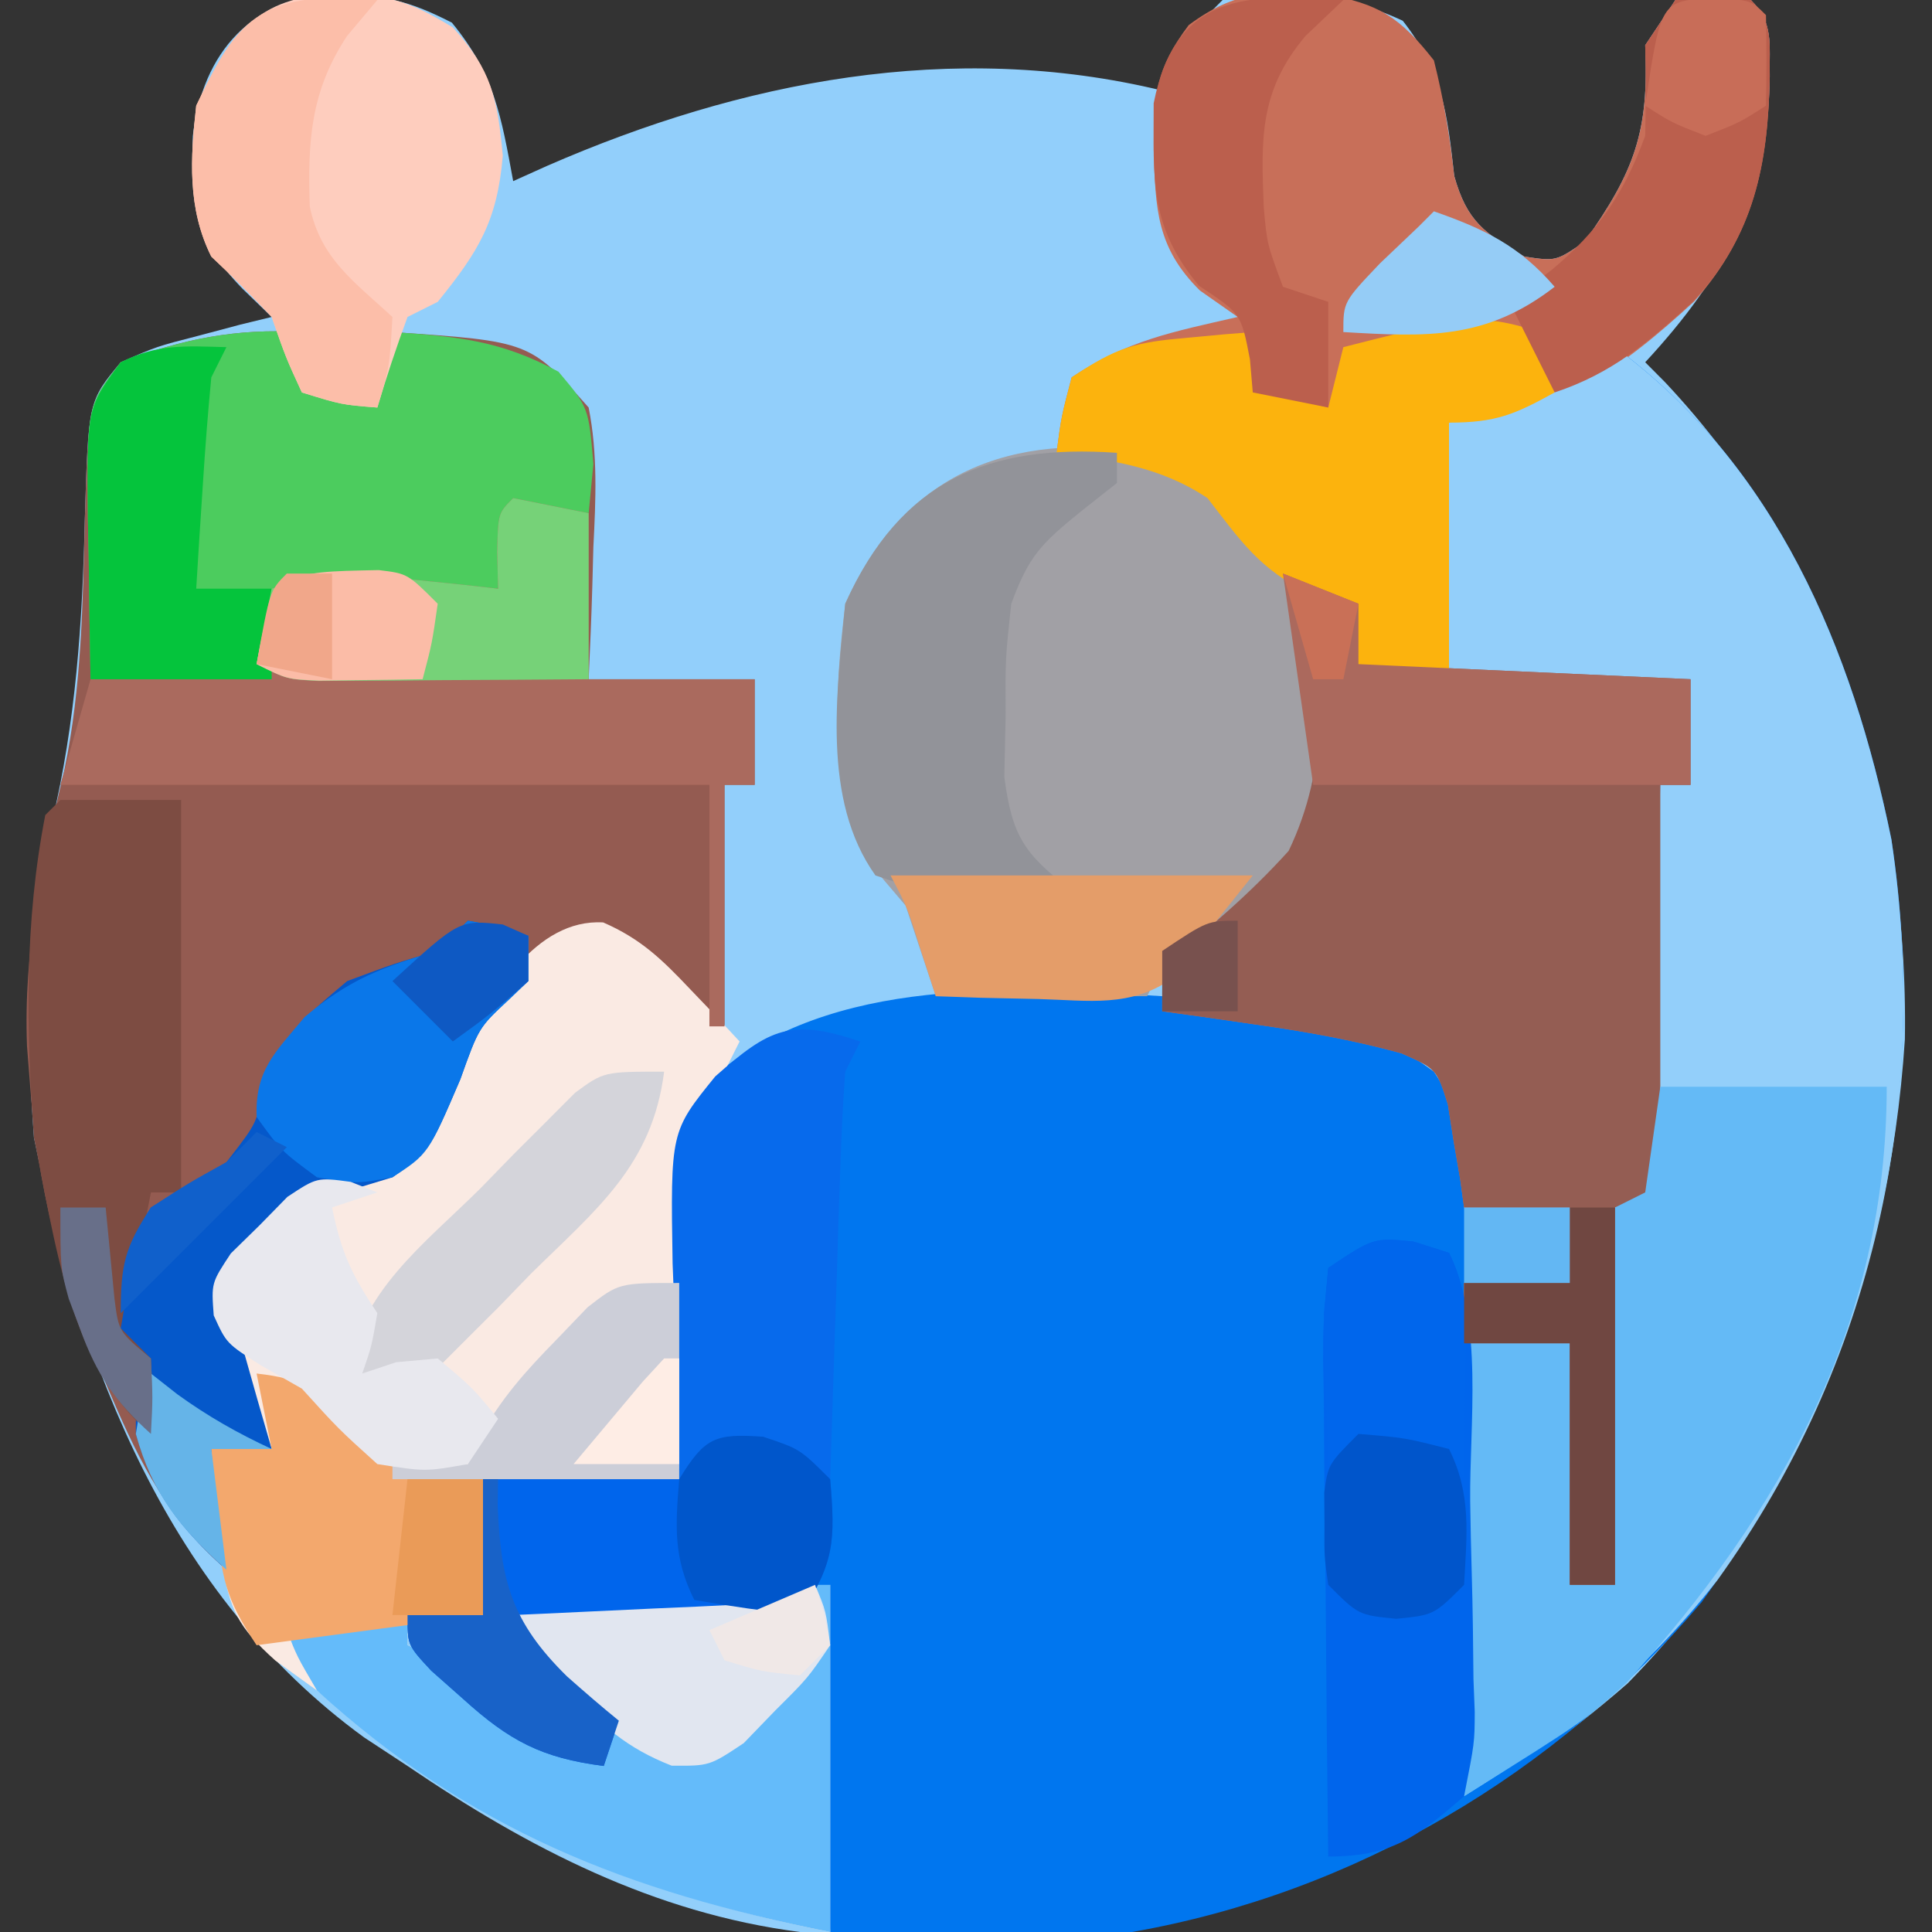 <?xml version="1.0" encoding="UTF-8"?>
<svg version="1.1" xmlns="http://www.w3.org/2000/svg" width="128" height="128">
<rect width="100%" height="100%" fill="#333333" stroke="none"/>
<path d="M0 0 C3.221 0.093 4.685 0.374 7.625 1.875 C10.433 5.279 10.895 8.054 11.688 12.375 C12.438 12.037 13.188 11.7 13.961 11.352 C26.816 5.75 40.756 3.007 54.688 6.375 C54.976 5.756 55.265 5.138 55.562 4.5 C56.688 2.375 56.688 2.375 58.688 0.375 C62.995 -0.353 66.669 -0.102 70.625 1.75 C73.246 5.086 73.579 7.876 74.035 12.035 C74.871 15.033 76.038 15.837 78.688 17.375 C80.778 17.688 80.778 17.688 82.688 16.375 C85.973 11.721 86.949 9.118 86.688 3.375 C87.347 2.385 88.007 1.395 88.688 0.375 C91.25 0.125 91.25 0.125 93.688 0.375 C95.22 1.907 94.894 3.307 94.938 5.438 C94.824 13.379 91.997 18.635 86.688 24.375 C87.123 24.813 87.559 25.252 88.008 25.703 C99.107 37.524 104.154 53.18 103.891 69.238 C102.84 85.457 96.975 100.222 85.52 111.906 C69.208 126.126 51.853 129.751 30.688 128.375 C21.005 127.125 12.672 122.799 4.688 117.375 C3.739 116.751 2.79 116.127 1.812 115.484 C-11.136 106.061 -16.908 90.995 -20.062 75.75 C-20.602 68.47 -20.584 62.02 -18.875 54.875 C-17.283 48.163 -16.854 41.659 -16.692 34.771 C-16.456 26.952 -16.456 26.952 -14.312 24.375 C-11.93 23.328 -11.93 23.328 -9.188 22.625 C-7.822 22.261 -7.822 22.261 -6.43 21.891 C-5.731 21.72 -5.032 21.55 -4.312 21.375 C-4.952 20.756 -5.591 20.137 -6.25 19.5 C-9.437 16.216 -9.589 13.973 -9.539 9.41 C-8.915 3.804 -5.527 0.093 0 0 Z " fill="#92CFFB" transform="translate(22.312,-0.375)"/>
<path d="M0 0 C10.633 7.848 15.714 19.904 18.312 32.625 C21.068 51.015 16.519 68.144 5.746 83.137 C-3.902 94.533 -17.259 102.417 -32 105 C-33.62 105.076 -35.242 105.108 -36.863 105.098 C-37.663 105.095 -38.463 105.093 -39.286 105.09 C-40.285 105.081 -41.284 105.072 -42.312 105.062 C-47.108 105.032 -47.108 105.032 -52 105 C-52.33 97.74 -52.66 90.48 -53 83 C-53.33 83.33 -53.66 83.66 -54 84 C-55.34 84.156 -56.688 84.25 -58.035 84.316 C-58.844 84.358 -59.653 84.4 -60.486 84.443 C-61.336 84.483 -62.187 84.522 -63.062 84.562 C-63.917 84.606 -64.771 84.649 -65.65 84.693 C-67.767 84.8 -69.883 84.9 -72 85 C-70.02 86.98 -68.04 88.96 -66 91 C-66.33 91.99 -66.66 92.98 -67 94 C-71.109 93.475 -73.255 92.332 -76.312 89.562 C-77.01 88.945 -77.707 88.328 -78.426 87.691 C-80 86 -80 86 -80 84 C-78.35 84 -76.7 84 -75 84 C-75 81.03 -75 78.06 -75 75 C-70.71 75 -66.42 75 -62 75 C-62.058 73.409 -62.116 71.819 -62.176 70.18 C-62.223 68.078 -62.268 65.977 -62.312 63.875 C-62.354 62.828 -62.396 61.782 -62.439 60.703 C-62.578 51.968 -62.578 51.968 -59.816 48.375 C-51.789 41.606 -39.947 42.401 -30 43 C-17.293 44.218 -17.293 44.218 -12 48 C-9.71 51.435 -9.822 52.985 -10 57 C-7.69 57 -5.38 57 -3 57 C-3 58.65 -3 60.3 -3 62 C-5.31 62 -7.62 62 -10 62 C-10 63.32 -10 64.64 -10 66 C-7.69 66 -5.38 66 -3 66 C-3 71.28 -3 76.56 -3 82 C-2.01 82 -1.02 82 0 82 C0 73.75 0 65.5 0 57 C0.66 56.67 1.32 56.34 2 56 C2.33 47.09 2.66 38.18 3 29 C3.66 29 4.32 29 5 29 C5 26.69 5 24.38 5 22 C-0.28 22 -5.56 22 -11 22 C-11 16.39 -11 10.78 -11 5 C-8.428 3.991 -5.857 2.982 -3.285 1.973 C-1.076 1.2 -1.076 1.2 0 0 Z " fill="#0076EF" transform="translate(107,23)"/>
<path d="M0 0 C0.33 1.32 0.66 2.64 1 4 C2.32 4.33 3.64 4.66 5 5 C5.33 3.35 5.66 1.7 6 0 C15.104 0.617 15.104 0.617 19 5 C19.61 8.106 19.472 11.1 19.312 14.25 C19.29 15.09 19.267 15.931 19.244 16.797 C19.185 18.865 19.096 20.933 19 23 C22.63 23 26.26 23 30 23 C30 25.31 30 27.62 30 30 C29.34 30 28.68 30 28 30 C28 35.28 28 40.56 28 46 C26.307 44.405 24.615 42.81 22.922 41.215 C21.084 39.781 21.084 39.781 18.926 40.184 C13.181 42.619 11.216 47.562 9 53 C7.172 55.524 6.158 55.952 3.125 56.875 C-0.662 58.238 -2.524 59.848 -5 63 C-5.051 64.976 -5.051 64.976 -4 67 C-3.649 68.237 -3.299 69.475 -2.938 70.75 C-2.628 71.823 -2.319 72.895 -2 74 C-3.32 74 -4.64 74 -6 74 C-5.67 76.64 -5.34 79.28 -5 82 C-8.784 78.733 -10.692 75.02 -12.625 70.5 C-12.931 69.789 -13.236 69.079 -13.551 68.347 C-16.045 62.32 -17.506 56.525 -18 50 C-18.104 48.668 -18.104 48.668 -18.211 47.309 C-18.454 40.883 -17.204 35.203 -15.727 28.977 C-14.594 23.517 -14.51 17.956 -14.379 12.396 C-14.15 4.776 -14.15 4.776 -12 2 C-7.929 0.464 -4.344 -0.263 0 0 Z " fill="#945B51" transform="translate(20,22)"/>
<path d="M0 0 C3.55 0.596 4.956 1.527 7.188 4.367 C7.832 6.924 8.247 9.406 8.535 12.027 C9.371 15.025 10.538 15.83 13.188 17.367 C15.278 17.68 15.278 17.68 17.188 16.367 C20.473 11.713 21.449 9.11 21.188 3.367 C21.848 2.377 22.508 1.387 23.188 0.367 C25.75 0.117 25.75 0.117 28.188 0.367 C29.72 1.899 29.394 3.299 29.438 5.43 C29.327 11.255 28.403 15.877 24.453 20.316 C19.758 24.656 14.808 28.367 8.188 28.367 C8.188 33.977 8.188 39.587 8.188 45.367 C13.467 45.367 18.747 45.367 24.188 45.367 C24.188 47.677 24.188 49.987 24.188 52.367 C23.527 52.367 22.867 52.367 22.188 52.367 C22.188 61.277 22.188 70.187 22.188 79.367 C21.198 79.697 20.207 80.027 19.188 80.367 C19.188 88.617 19.188 96.867 19.188 105.367 C18.198 105.367 17.207 105.367 16.188 105.367 C16.188 100.087 16.188 94.807 16.188 89.367 C13.877 89.367 11.568 89.367 9.188 89.367 C9.188 88.047 9.188 86.727 9.188 85.367 C11.498 85.367 13.807 85.367 16.188 85.367 C16.188 83.717 16.188 82.067 16.188 80.367 C13.877 80.367 11.568 80.367 9.188 80.367 C9.101 79.741 9.015 79.114 8.926 78.469 C8.785 77.651 8.645 76.834 8.5 75.992 C8.372 75.18 8.245 74.368 8.113 73.531 C7.367 71.181 7.367 71.181 5.031 70.148 C1.821 69.266 -1.328 68.708 -4.625 68.242 C-5.786 68.075 -6.948 67.907 -8.145 67.734 C-9.025 67.613 -9.905 67.492 -10.812 67.367 C-10.812 63.367 -10.812 63.367 -9.352 61.805 C-8.72 61.33 -8.088 60.856 -7.438 60.367 C-4.659 58.263 -3.039 56.668 -1.812 53.367 C-1.138 48.248 -1.014 43.095 -3.438 38.43 C-6.813 34.077 -9.783 31.818 -15.188 30.617 C-16.054 30.535 -16.92 30.452 -17.812 30.367 C-17.5 27.992 -17.5 27.992 -16.812 25.367 C-13.125 22.909 -10.116 22.355 -5.812 21.367 C-6.638 20.79 -7.463 20.212 -8.312 19.617 C-11.172 16.79 -11.265 14.237 -11.375 10.305 C-11.38 6.659 -11.261 4.964 -9.055 2.027 C-5.895 -0.312 -3.815 -0.213 0 0 Z " fill="#C86F59" transform="translate(87.812,-0.367)"/>
<path d="M0 0 C10.633 7.848 15.714 19.904 18.312 32.625 C20.924 50.055 17.118 67.344 6.782 81.691 C1.757 88.085 -2.973 91.608 -10 96 C-10 86.1 -10 76.2 -10 66 C-7.69 66 -5.38 66 -3 66 C-3 71.28 -3 76.56 -3 82 C-2.01 82 -1.02 82 0 82 C0 73.75 0 65.5 0 57 C0.99 56.505 0.99 56.505 2 56 C2.33 47.09 2.66 38.18 3 29 C3.66 29 4.32 29 5 29 C5 26.69 5 24.38 5 22 C-0.28 22 -5.56 22 -11 22 C-11 16.39 -11 10.78 -11 5 C-8.428 3.991 -5.857 2.982 -3.285 1.973 C-1.076 1.2 -1.076 1.2 0 0 Z " fill="#93CFFA" transform="translate(107,23)"/>
<path d="M0 0 C2.506 1.09 3.916 2.468 5.789 4.449 C6.403 5.09 7.016 5.731 7.648 6.391 C8.107 6.884 8.566 7.378 9.039 7.887 C7.539 10.887 7.539 10.887 6.039 13.887 C5.886 15.625 5.79 17.369 5.723 19.113 C5.681 20.145 5.639 21.176 5.596 22.238 C5.556 23.319 5.517 24.399 5.477 25.512 C5.433 26.6 5.39 27.688 5.346 28.809 C5.239 31.501 5.139 34.194 5.039 36.887 C0.749 36.887 -3.541 36.887 -7.961 36.887 C-7.961 39.857 -7.961 42.827 -7.961 45.887 C-9.611 45.887 -11.261 45.887 -12.961 45.887 C-12.961 46.547 -12.961 47.207 -12.961 47.887 C-12.404 48.114 -11.847 48.34 -11.273 48.574 C-8.961 49.887 -8.961 49.887 -6.461 52.512 C-4.052 55.346 -4.052 55.346 0.039 54.887 C-1.49 51.446 -3.589 48.794 -5.961 45.887 C-5.396 45.862 -4.831 45.837 -4.249 45.811 C-1.694 45.695 0.86 45.572 3.414 45.449 C4.304 45.41 5.193 45.371 6.109 45.33 C6.96 45.288 7.811 45.246 8.688 45.203 C9.473 45.166 10.259 45.13 11.068 45.092 C13.114 44.996 13.114 44.996 15.039 43.887 C15.039 51.477 15.039 59.067 15.039 66.887 C1.057 64.09 -7.941 59.827 -18.961 50.887 C-19.874 50.229 -20.786 49.572 -21.727 48.895 C-24.215 46.658 -24.73 45.568 -25.273 42.324 C-25.484 41.178 -25.484 41.178 -25.699 40.008 C-25.961 37.887 -25.961 37.887 -25.961 34.887 C-24.641 34.887 -23.321 34.887 -21.961 34.887 C-22.435 33.814 -22.91 32.742 -23.398 31.637 C-23.946 30.398 -24.466 29.147 -24.961 27.887 C-25.221 27.224 -25.482 26.562 -25.75 25.879 C-25.961 23.887 -25.961 23.887 -24.738 22.035 C-20.914 18.349 -18.129 16.414 -12.961 14.887 C-10.976 12.831 -10.072 11.211 -9.148 8.512 C-7.492 4.85 -4.474 -0.258 0 0 Z " fill="#FAEAE3" transform="translate(39.961,61.113)"/>
<path d="M0 0 C2.475 0.99 2.475 0.99 5 2 C5 3.32 5 4.64 5 6 C12.26 6.33 19.52 6.66 27 7 C27 9.31 27 11.62 27 14 C26.34 14 25.68 14 25 14 C25 22.91 25 31.82 25 41 C24.01 41.33 23.02 41.66 22 42 C22 50.25 22 58.5 22 67 C21.01 67 20.02 67 19 67 C19 61.72 19 56.44 19 51 C16.69 51 14.38 51 12 51 C12 49.68 12 48.36 12 47 C14.31 47 16.62 47 19 47 C19 45.35 19 43.7 19 42 C16.69 42 14.38 42 12 42 C11.914 41.374 11.827 40.747 11.738 40.102 C11.598 39.284 11.457 38.467 11.312 37.625 C11.185 36.813 11.057 36.001 10.926 35.164 C10.179 32.813 10.179 32.813 7.844 31.781 C4.633 30.899 1.484 30.341 -1.812 29.875 C-2.974 29.707 -4.135 29.54 -5.332 29.367 C-6.212 29.246 -7.093 29.125 -8 29 C-8 25 -8 25 -6.539 23.438 C-5.907 22.963 -5.276 22.489 -4.625 22 C-1.849 19.898 -0.205 18.308 1 15 C1.278 12.316 1.278 12.316 1.188 9.5 C1.181 8.562 1.175 7.623 1.168 6.656 C1.019 4.294 0.667 2.263 0 0 Z " fill="#945D53" transform="translate(85,38)"/>
<path d="M0 0 C4.425 2.212 7.195 4.948 10 9 C11.923 14.768 12.021 20.88 9.375 26.375 C6.76 29.266 4.041 31.567 1 34 C0.67 34.66 0.34 35.32 0 36 C-4.62 36 -9.24 36 -14 36 C-14.66 34.02 -15.32 32.04 -16 30 C-16.701 29.175 -17.402 28.35 -18.125 27.5 C-21.127 21.896 -20.724 16.219 -20 10 C-16.105 1.311 -9.039 -1.457 0 0 Z " fill="#A1A0A5" transform="translate(76,30)"/>
<path d="M0 0 C4.95 0 9.9 0 15 0 C15 15.668 8.059 28.103 -2.242 39.492 C-5 42 -5 42 -13 47 C-13 37.1 -13 27.2 -13 17 C-10.69 17 -8.38 17 -6 17 C-6 22.28 -6 27.56 -6 33 C-5.01 33 -4.02 33 -3 33 C-3 24.75 -3 16.5 -3 8 C-2.34 7.67 -1.68 7.34 -1 7 C-0.67 4.69 -0.34 2.38 0 0 Z " fill="#64BAF6" transform="translate(110,72)"/>
<path d="M0 0 C0.33 1.32 0.66 2.64 1 4 C2.32 4.33 3.64 4.66 5 5 C5.33 3.35 5.66 1.7 6 0 C10.318 0.293 13.179 0.555 17 2.625 C19 5 19 5 19.312 8.75 C19.209 9.822 19.106 10.895 19 12 C17.35 12 15.7 12 14 12 C13.67 13.65 13.34 15.3 13 17 C8.38 17 3.76 17 -1 17 C-1.699 19.98 -1.699 19.98 -2 23 C-5.96 23 -9.92 23 -14 23 C-14.054 20.25 -14.094 17.501 -14.125 14.75 C-14.142 13.973 -14.159 13.195 -14.176 12.395 C-14.24 4.86 -14.24 4.86 -12 2 C-7.929 0.464 -4.344 -0.263 0 0 Z " fill="#4CCC5E" transform="translate(20,22)"/>
<path d="M0 0 C2.475 0.495 2.475 0.495 5 1 C5 4.63 5 8.26 5 12 C8.63 12 12.26 12 16 12 C16 14.31 16 16.62 16 19 C15.34 19 14.68 19 14 19 C14 24.28 14 29.56 14 35 C13.67 35 13.34 35 13 35 C13 29.72 13 24.44 13 19 C-1.19 19 -15.38 19 -30 19 C-29.01 15.535 -29.01 15.535 -28 12 C-22.555 11.505 -22.555 11.505 -17 11 C-16.67 9.35 -16.34 7.7 -16 6 C-12.589 4.903 -9.793 5.058 -6.25 5.438 C-5.265 5.539 -4.28 5.641 -3.266 5.746 C-2.518 5.83 -1.77 5.914 -1 6 C-1.021 5.196 -1.041 4.391 -1.062 3.562 C-1 1 -1 1 0 0 Z " fill="#AA6A5E" transform="translate(34,33)"/>
<path d="M0 0 C0.33 0 0.66 0 1 0 C1 7.59 1 15.18 1 23 C-12.454 20.309 -22.847 16.243 -33 7 C-34.336 4.723 -34.336 4.723 -35 3 C-32.36 2.67 -29.72 2.34 -27 2 C-27 2.66 -27 3.32 -27 4 C-26.443 4.227 -25.886 4.454 -25.312 4.688 C-23 6 -23 6 -20.5 8.625 C-18.091 11.459 -18.091 11.459 -14 11 C-15.529 7.559 -17.628 4.908 -20 2 C-19.43 1.975 -18.859 1.95 -18.272 1.924 C-15.702 1.808 -13.132 1.686 -10.562 1.562 C-9.665 1.523 -8.767 1.484 -7.842 1.443 C-6.988 1.401 -6.134 1.36 -5.254 1.316 C-4.463 1.28 -3.672 1.243 -2.858 1.205 C-0.986 1.194 -0.986 1.194 0 0 Z " fill="#64BBFA" transform="translate(54,105)"/>
<path d="M0 0 C3.458 0.072 4.621 0.335 7.688 2.188 C10.272 5.015 10.642 6.895 11 10.688 C10.632 15.03 9.402 17.021 6.688 20.375 C6.027 20.705 5.367 21.035 4.688 21.375 C3.961 23.354 3.289 25.355 2.688 27.375 C0.312 27.188 0.312 27.188 -2.312 26.375 C-3.375 24.062 -3.375 24.062 -4.312 21.375 C-5.606 20.003 -6.935 18.663 -8.312 17.375 C-9.907 14.186 -9.699 10.845 -9.312 7.375 C-7.081 2.709 -5.315 0.089 0 0 Z " fill="#FECDBE" transform="translate(22.312,-0.375)"/>
<path d="M0 0 C0.495 1.98 0.495 1.98 1 4 C-1.647 5.461 -2.894 6 -6 6 C-6 11.61 -6 17.22 -6 23 C-8.31 23 -10.62 23 -13 23 C-13 21.35 -13 19.7 -13 18 C-13.742 17.773 -14.485 17.546 -15.25 17.312 C-18.532 15.746 -19.795 13.845 -22 11 C-25.13 8.914 -28.308 8.504 -32 8 C-31.688 5.625 -31.688 5.625 -31 3 C-27.965 0.976 -26.806 0.679 -23.312 0.375 C-22.504 0.3 -21.696 0.225 -20.863 0.148 C-19.941 0.075 -19.941 0.075 -19 0 C-18.67 1.32 -18.34 2.64 -18 4 C-16.68 4.33 -15.36 4.66 -14 5 C-13.67 3.68 -13.34 2.36 -13 1 C-11.586 0.634 -10.169 0.283 -8.75 -0.062 C-7.961 -0.26 -7.172 -0.457 -6.359 -0.66 C-3.896 -1.015 -2.344 -0.769 0 0 Z " fill="#FCB30D" transform="translate(102,22)"/>
<path d="M0 0 C0.784 0.247 1.567 0.495 2.375 0.75 C4.676 5.352 3.728 12.097 3.78 17.208 C3.802 18.816 3.836 20.424 3.883 22.032 C3.95 24.352 3.977 26.671 3.996 28.992 C4.024 29.709 4.052 30.426 4.08 31.164 C4.072 33.207 4.072 33.207 3.375 36.75 C0.238 39.484 -1.433 40.75 -5.625 40.75 C-5.699 35.232 -5.754 29.715 -5.79 24.197 C-5.805 22.319 -5.825 20.441 -5.851 18.563 C-5.888 15.868 -5.905 13.172 -5.918 10.477 C-5.933 9.634 -5.949 8.791 -5.965 7.923 C-5.966 5.557 -5.966 5.557 -5.625 1.75 C-2.625 -0.25 -2.625 -0.25 0 0 Z " fill="#0065EC" transform="translate(93.625,82.25)"/>
<path d="M0 0 C2.125 0.375 2.125 0.375 4 1 C4 1.99 4 2.98 4 4 C3.567 4.412 3.134 4.825 2.688 5.25 C0.719 7.084 0.719 7.084 -0.5 10.5 C-2.545 15.273 -2.545 15.273 -5 17 C-5.949 17.289 -6.897 17.578 -7.875 17.875 C-11.662 19.238 -13.524 20.848 -16 24 C-16.051 25.976 -16.051 25.976 -15 28 C-14.649 29.238 -14.299 30.475 -13.938 31.75 C-13.628 32.822 -13.319 33.895 -13 35 C-14.32 35 -15.64 35 -17 35 C-16.67 37.64 -16.34 40.28 -16 43 C-19.08 40.228 -20.83 37.997 -22 34 C-22 32.333 -22 30.667 -22 29 C-22.66 28.34 -23.32 27.68 -24 27 C-23.607 24.055 -22.606 21.49 -21 19 C-19.352 17.97 -17.685 16.969 -16 16 C-13.923 13.329 -13.923 13.329 -13.688 11.125 C-12.616 7.814 -10.627 6.218 -8 4 C-4.812 2.812 -4.812 2.812 -2 2 C-1.34 1.34 -0.68 0.68 0 0 Z " fill="#0558CA" transform="translate(31,61)"/>
<path d="M0 0 C2.64 0 5.28 0 8 0 C8 8.58 8 17.16 8 26 C7.34 26 6.68 26 6 26 C5.783 27.114 5.783 27.114 5.562 28.25 C5 31 5 31 4.312 33.188 C4.209 33.786 4.106 34.384 4 35 C4.66 35.66 5.32 36.32 6 37 C6.125 39.625 6.125 39.625 6 42 C0.577 37.599 -0.401 28.896 -1.75 22.375 C-2.281 15.201 -2.385 8.08 -1 1 C-0.67 0.67 -0.34 0.34 0 0 Z " fill="#7D4C42" transform="translate(4,53)"/>
<path d="M0 0 C3.297 0.33 4.623 0.623 7 3 C7.345 7.053 7.302 8.548 5 12 C3.121 12.432 3.121 12.432 0.867 12.512 C0.062 12.547 -0.744 12.583 -1.574 12.619 C-2.837 12.653 -2.837 12.653 -4.125 12.688 C-5.399 12.739 -5.399 12.739 -6.699 12.791 C-8.799 12.874 -10.899 12.938 -13 13 C-11.02 14.98 -9.04 16.96 -7 19 C-7.33 19.99 -7.66 20.98 -8 22 C-12.109 21.475 -14.255 20.332 -17.312 17.562 C-18.01 16.945 -18.707 16.328 -19.426 15.691 C-21 14 -21 14 -21 12 C-19.35 12 -17.7 12 -16 12 C-16 9.03 -16 6.06 -16 3 C-15.013 2.951 -14.025 2.902 -13.008 2.852 C-11.726 2.777 -10.445 2.702 -9.125 2.625 C-7.211 2.521 -7.211 2.521 -5.258 2.414 C-1.919 2.328 -1.919 2.328 0 0 Z " fill="#0065EC" transform="translate(48,95)"/>
<path d="M0 0 C0 0.66 0 1.32 0 2 C-0.784 2.619 -1.567 3.237 -2.375 3.875 C-5.052 6.042 -5.843 6.856 -7 10 C-7.393 13.599 -7.393 13.599 -7.375 17.5 C-7.403 18.81 -7.432 20.119 -7.461 21.469 C-6.941 25.452 -6.118 26.585 -3 29 C-4.604 29.027 -6.208 29.046 -7.812 29.062 C-9.152 29.08 -9.152 29.08 -10.52 29.098 C-13 29 -13 29 -16 28 C-19.587 22.969 -18.543 15.839 -18 10 C-14.318 1.785 -8.48 -0.585 0 0 Z " fill="#929399" transform="translate(74,30)"/>
<path d="M0 0 C-0.33 0.66 -0.66 1.32 -1 2 C-1.154 4.031 -1.25 6.066 -1.316 8.102 C-1.358 9.313 -1.4 10.525 -1.443 11.773 C-1.483 13.044 -1.522 14.315 -1.562 15.625 C-1.606 16.904 -1.649 18.183 -1.693 19.5 C-1.8 22.667 -1.902 25.833 -2 29 C-2.99 28.34 -3.98 27.68 -5 27 C-7.634 27.321 -9.627 27.814 -12 29 C-12.146 25.292 -12.234 21.585 -12.312 17.875 C-12.375 16.305 -12.375 16.305 -12.439 14.703 C-12.578 5.972 -12.578 5.972 -9.613 2.316 C-5.979 -0.905 -4.595 -1.532 0 0 Z " fill="#076AEC" transform="translate(57,69)"/>
<path d="M0 0 C3.214 0.357 4.08 1.084 6.375 3.5 C9.349 6.332 10.979 6.719 15 7 C15 9.97 15 12.94 15 16 C10.05 16.66 5.1 17.32 0 18 C-2.108 14.838 -2.338 13.493 -2.625 9.812 C-2.7 8.911 -2.775 8.01 -2.852 7.082 C-2.901 6.395 -2.95 5.708 -3 5 C-1.68 5 -0.36 5 1 5 C0.67 3.35 0.34 1.7 0 0 Z " fill="#F3A86D" transform="translate(17,91)"/>
<path d="M0 0 C2.475 0.99 2.475 0.99 5 2 C5 3.32 5 4.64 5 6 C12.26 6.33 19.52 6.66 27 7 C27 9.31 27 11.62 27 14 C18.75 14 10.5 14 2 14 C1.34 9.38 0.68 4.76 0 0 Z " fill="#AB695D" transform="translate(85,38)"/>
<path d="M0 0 C2.562 -0.25 2.562 -0.25 5 0 C6.532 1.532 6.206 2.932 6.25 5.062 C6.138 10.955 5.221 15.608 1.125 20.02 C-1.853 22.707 -4.165 24.722 -8 26 C-8.99 24.02 -9.98 22.04 -11 20 C-10.072 19.299 -9.144 18.598 -8.188 17.875 C-5.083 15.27 -3.417 12.857 -2 9 C-1.961 7 -1.956 5 -2 3 C-1.34 2.01 -0.68 1.02 0 0 Z " fill="#BB5F4D" transform="translate(111,0)"/>
<path d="M0 0 C1.671 0.062 1.671 0.062 3.375 0.125 C2.385 1.301 2.385 1.301 1.375 2.5 C-1.051 6.161 -1.244 9.481 -1.102 13.801 C-0.394 17.253 1.849 18.793 4.375 21.125 C4.188 24.438 4.188 24.438 3.375 27.125 C1 26.938 1 26.938 -1.625 26.125 C-2.688 23.812 -2.688 23.812 -3.625 21.125 C-4.919 19.753 -6.248 18.413 -7.625 17.125 C-9.219 13.936 -9.011 10.595 -8.625 7.125 C-6.489 2.66 -5.152 0.178 0 0 Z " fill="#FCBEA9" transform="translate(21.625,-0.125)"/>
<path d="M0 0 C-0.33 0.66 -0.66 1.32 -1 2 C-1.23 4.371 -1.411 6.747 -1.562 9.125 C-1.646 10.406 -1.73 11.688 -1.816 13.008 C-1.877 13.995 -1.938 14.983 -2 16 C-0.35 16 1.3 16 3 16 C3 17.98 3 19.96 3 22 C-0.96 22 -4.92 22 -9 22 C-9.054 19.25 -9.094 16.501 -9.125 13.75 C-9.142 12.973 -9.159 12.195 -9.176 11.395 C-9.239 4.037 -9.239 4.037 -7 1 C-4.537 -0.231 -2.72 -0.072 0 0 Z " fill="#05C43C" transform="translate(15,23)"/>
<path d="M0 0 C2.475 0.495 2.475 0.495 5 1 C5 4.63 5 8.26 5 12 C1.708 12.027 -1.583 12.047 -4.875 12.062 C-5.812 12.071 -6.749 12.079 -7.715 12.088 C-9.059 12.093 -9.059 12.093 -10.43 12.098 C-11.257 12.103 -12.085 12.108 -12.937 12.114 C-15 12 -15 12 -17 11 C-16.67 9.35 -16.34 7.7 -16 6 C-12.589 4.903 -9.793 5.058 -6.25 5.438 C-5.265 5.539 -4.28 5.641 -3.266 5.746 C-2.144 5.872 -2.144 5.872 -1 6 C-1.021 5.196 -1.041 4.391 -1.062 3.562 C-1 1 -1 1 0 0 Z " fill="#76D278" transform="translate(34,33)"/>
<path d="M0 0 C-0.825 0.784 -1.65 1.567 -2.5 2.375 C-5.559 5.996 -5.457 9.139 -5.273 13.73 C-5.057 16.162 -5.057 16.162 -4 19 C-3.01 19.33 -2.02 19.66 -1 20 C-1 22.31 -1 24.62 -1 27 C-2.65 26.67 -4.3 26.34 -6 26 C-6.062 25.278 -6.124 24.556 -6.188 23.812 C-6.772 20.779 -6.772 20.779 -9.562 18.938 C-12.894 14.923 -12.56 11.914 -12.566 6.84 C-11.091 -0.559 -6.329 -0.422 0 0 Z " fill="#BB5F4D" transform="translate(89,0)"/>
<path d="M0 0 C2.125 0.375 2.125 0.375 4 1 C4 1.99 4 2.98 4 4 C3.567 4.412 3.134 4.825 2.688 5.25 C0.719 7.084 0.719 7.084 -0.5 10.5 C-2.618 15.443 -2.618 15.443 -5 17 C-7.438 17.438 -7.438 17.438 -10 17 C-12.375 15.25 -12.375 15.25 -14 13 C-14.1 9.896 -12.804 8.765 -10.812 6.375 C-7.872 3.892 -5.653 3.055 -2 2 C-1.34 1.34 -0.68 0.68 0 0 Z " fill="#0A77E9" transform="translate(31,61)"/>
<path d="M0 0 C-0.787 6.236 -4.498 9.124 -8.812 13.375 C-9.538 14.124 -10.263 14.873 -11.01 15.645 C-11.714 16.347 -12.419 17.05 -13.145 17.773 C-14.109 18.739 -14.109 18.739 -15.093 19.724 C-17 21 -17 21 -19.241 20.702 C-19.821 20.47 -20.402 20.239 -21 20 C-20.114 14.521 -15.978 11.504 -12.188 7.75 C-11.462 7.005 -10.737 6.26 -9.99 5.492 C-9.286 4.788 -8.581 4.085 -7.855 3.359 C-7.212 2.715 -6.569 2.07 -5.907 1.405 C-4 0 -4 0 0 0 Z " fill="#D4D4DA" transform="translate(44,71)"/>
<path d="M0 0 C0.727 1.73 0.727 1.73 1 4 C-0.477 6.176 -0.477 6.176 -2.625 8.312 C-3.665 9.39 -3.665 9.39 -4.727 10.488 C-7 12 -7 12 -9.504 11.98 C-12.51 10.8 -14.096 9.337 -16.312 7 C-17.01 6.278 -17.707 5.556 -18.426 4.812 C-20 3 -20 3 -20 2 C-19.43 1.975 -18.859 1.95 -18.272 1.924 C-15.702 1.808 -13.132 1.686 -10.562 1.562 C-9.665 1.523 -8.767 1.484 -7.842 1.443 C-6.988 1.401 -6.134 1.36 -5.254 1.316 C-4.463 1.28 -3.672 1.243 -2.858 1.205 C-0.986 1.194 -0.986 1.194 0 0 Z " fill="#E1E6F0" transform="translate(54,105)"/>
<path d="M0 0 C0 4.29 0 8.58 0 13 C-6.27 13 -12.54 13 -19 13 C-19 12.67 -19 12.34 -19 12 C-17.35 12 -15.7 12 -14 12 C-13.75 11.428 -13.5 10.855 -13.242 10.266 C-11.825 7.68 -10.189 5.853 -8.125 3.75 C-7.447 3.044 -6.769 2.337 -6.07 1.609 C-4 0 -4 0 0 0 Z " fill="#CCCED8" transform="translate(45,85)"/>
<path d="M0 0 C0.581 0.231 1.163 0.461 1.762 0.699 C0.772 1.029 -0.218 1.359 -1.238 1.699 C-0.626 4.661 0.015 6.08 1.762 8.699 C1.387 10.887 1.387 10.887 0.762 12.699 C1.504 12.452 2.247 12.204 3.012 11.949 C3.919 11.867 4.827 11.784 5.762 11.699 C8.074 13.637 8.074 13.637 9.762 15.699 C9.102 16.689 8.442 17.679 7.762 18.699 C4.949 19.199 4.949 19.199 1.762 18.699 C-0.801 16.387 -0.801 16.387 -3.238 13.699 C-4.146 13.184 -5.053 12.668 -5.988 12.137 C-8.238 10.699 -8.238 10.699 -9.078 8.848 C-9.238 6.699 -9.238 6.699 -7.945 4.742 C-7.008 3.824 -7.008 3.824 -6.051 2.887 C-5.438 2.262 -4.826 1.636 -4.195 0.992 C-2.238 -0.301 -2.238 -0.301 0 0 Z " fill="#E8E8EE" transform="translate(23.238,78.301)"/>
<path d="M0 0 C7.92 0 15.84 0 24 0 C22.68 1.65 21.36 3.3 20 5 C19.571 5.594 19.141 6.189 18.699 6.801 C15.902 8.775 13.156 8.28 9.812 8.188 C8.54 8.16 7.268 8.133 5.957 8.105 C4.493 8.053 4.493 8.053 3 8 C2.691 7.051 2.381 6.103 2.062 5.125 C1.126 2.139 1.126 2.139 0 0 Z " fill="#E49D69" transform="translate(59,58)"/>
<path d="M0 0 C0.784 0.247 1.567 0.495 2.375 0.75 C3.817 3.634 3.469 6.167 3.438 9.375 C3.428 10.564 3.419 11.752 3.41 12.977 C3.399 13.892 3.387 14.807 3.375 15.75 C3.045 15.09 2.715 14.43 2.375 13.75 C-1.766 13.54 -1.766 13.54 -5.625 14.75 C-5.706 12.626 -5.764 10.5 -5.812 8.375 C-5.847 7.192 -5.882 6.008 -5.918 4.789 C-5.821 3.786 -5.725 2.783 -5.625 1.75 C-2.625 -0.25 -2.625 -0.25 0 0 Z " fill="#0066EC" transform="translate(93.625,82.25)"/>
<path d="M0 0 C0.99 0 1.98 0 3 0 C3 8.25 3 16.5 3 25 C2.01 25 1.02 25 0 25 C0 19.72 0 14.44 0 9 C-2.31 9 -4.62 9 -7 9 C-7 7.68 -7 6.36 -7 5 C-4.69 5 -2.38 5 0 5 C0 3.35 0 1.7 0 0 Z " fill="#704741" transform="translate(104,80)"/>
<path d="M0 0 C2.438 0.812 2.438 0.812 4.438 2.812 C4.782 6.865 4.739 8.36 2.438 11.812 C0.094 11.557 -2.241 11.22 -4.562 10.812 C-5.962 8.014 -5.815 5.908 -5.562 2.812 C-3.886 0.076 -3.22 -0.236 0 0 Z " fill="#0056CB" transform="translate(50.562,95.188)"/>
<path d="M0 0 C3.062 0.25 3.062 0.25 6 1 C7.507 4.013 7.178 6.683 7 10 C5 12 5 12 2.5 12.25 C0 12 0 12 -2 10 C-2.266 8.125 -2.266 8.125 -2.25 6 C-2.255 5.299 -2.26 4.598 -2.266 3.875 C-2 2 -2 2 0 0 Z " fill="#0055CB" transform="translate(90,95)"/>
<path d="M0 0 C0.33 0 0.66 0 1 0 C0.991 0.568 0.982 1.137 0.973 1.723 C1.166 6.764 1.905 9.464 5.562 13.062 C6.69 14.063 7.83 15.05 9 16 C8.67 16.99 8.34 17.98 8 19 C3.891 18.475 1.745 17.332 -1.312 14.562 C-2.01 13.945 -2.707 13.328 -3.426 12.691 C-5 11 -5 11 -5 9 C-3.35 9 -1.7 9 0 9 C0 6.03 0 3.06 0 0 Z " fill="#1862C8" transform="translate(32,98)"/>
<path d="M0 0 C1.91 0.23 1.91 0.23 3.91 2.23 C3.535 4.855 3.535 4.855 2.91 7.23 C1.452 7.257 -0.006 7.277 -1.465 7.293 C-2.277 7.305 -3.089 7.316 -3.926 7.328 C-6.09 7.23 -6.09 7.23 -8.09 6.23 C-6.979 0.042 -6.403 0.128 0 0 Z " fill="#FBBCA7" transform="translate(25.09,37.77)"/>
<path d="M0 0 C3.375 1.186 5.647 2.276 8 5 C3.437 8.533 -0.496 8.324 -6 8 C-6 6 -6 6 -3.562 3.438 C-2.717 2.633 -1.871 1.829 -1 1 C-0.67 0.67 -0.34 0.34 0 0 Z " fill="#95CCF6" transform="translate(95,14)"/>
<path d="M0 0 C2.5 0.125 2.5 0.125 3.5 1.125 C3.541 3.125 3.543 5.125 3.5 7.125 C1.75 8.25 1.75 8.25 -0.5 9.125 C-2.75 8.25 -2.75 8.25 -4.5 7.125 C-3.465 0.173 -3.465 0.173 0 0 Z " fill="#C86D58" transform="translate(113.5,-0.125)"/>
<path d="M0 0 C1.65 0 3.3 0 5 0 C5 2.97 5 5.94 5 9 C3.02 9 1.04 9 -1 9 C-0.67 6.03 -0.34 3.06 0 0 Z " fill="#EA9B58" transform="translate(27,98)"/>
<path d="M0 0 C0.578 0.454 1.155 0.907 1.75 1.375 C3.78 2.841 5.735 3.949 8 5 C6.68 5 5.36 5 4 5 C4.33 7.64 4.66 10.28 5 13 C1.939 10.245 0.101 8.004 -1 4 C-0.625 1.688 -0.625 1.688 0 0 Z " fill="#65B4E8" transform="translate(10,91)"/>
<path d="M0 0 C0.835 0.371 0.835 0.371 1.688 0.75 C1.688 1.74 1.688 2.73 1.688 3.75 C-0.812 5.938 -0.812 5.938 -3.312 7.75 C-4.633 6.43 -5.952 5.11 -7.312 3.75 C-2.882 -0.312 -2.882 -0.312 0 0 Z " fill="#0E59C3" transform="translate(33.312,61.25)"/>
<path d="M0 0 C0.99 0 1.98 0 3 0 C3.195 2.018 3.391 4.036 3.586 6.055 C3.864 8.227 3.864 8.227 6 10 C6.125 12.625 6.125 12.625 6 15 C3.623 12.863 2.401 11.062 1.312 8.062 C1.061 7.393 0.81 6.724 0.551 6.035 C0 4 0 4 0 0 Z " fill="#686F89" transform="translate(4,80)"/>
<path d="M0 0 C2.31 0 4.62 0 7 0 C7 1.65 7 3.3 7 5 C4.69 5 2.38 5 0 5 C0 3.35 0 1.7 0 0 Z " fill="#63B7F3" transform="translate(97,80)"/>
<path d="M0 0 C0.33 0 0.66 0 1 0 C1 2.31 1 4.62 1 7 C-1.31 7 -3.62 7 -6 7 C-5.024 5.83 -4.044 4.664 -3.062 3.5 C-2.517 2.85 -1.972 2.201 -1.41 1.531 C-0.712 0.773 -0.712 0.773 0 0 Z " fill="#FEEDE5" transform="translate(44,90)"/>
<path d="M0 0 C0 1.98 0 3.96 0 6 C-1.65 6 -3.3 6 -5 6 C-5 4.68 -5 3.36 -5 2 C-2 0 -2 0 0 0 Z " fill="#78514E" transform="translate(82,61)"/>
<path d="M0 0 C0.66 0.33 1.32 0.66 2 1 C-1.63 4.63 -5.26 8.26 -9 12 C-9 8.785 -8.735 7.644 -7 5 C-4.5 3.375 -4.5 3.375 -2 2 C-1.34 1.34 -0.68 0.68 0 0 Z " fill="#1060CB" transform="translate(17,75)"/>
<path d="M0 0 C0.99 0 1.98 0 3 0 C3 2.31 3 4.62 3 7 C1.35 6.67 -0.3 6.34 -2 6 C-1.125 1.125 -1.125 1.125 0 0 Z " fill="#F1A78A" transform="translate(19,38)"/>
<path d="M0 0 C0.625 1.875 0.625 1.875 1 4 C0.34 4.66 -0.32 5.32 -1 6 C-3.562 5.75 -3.562 5.75 -6 5 C-6.33 4.34 -6.66 3.68 -7 3 C-4.69 2.01 -2.38 1.02 0 0 Z " fill="#F0E8E7" transform="translate(54,105)"/>
<path d="M0 0 C2.475 0.99 2.475 0.99 5 2 C4.67 3.65 4.34 5.3 4 7 C3.34 7 2.68 7 2 7 C1.34 4.69 0.68 2.38 0 0 Z " fill="#C97057" transform="translate(85,38)"/>
</svg>
